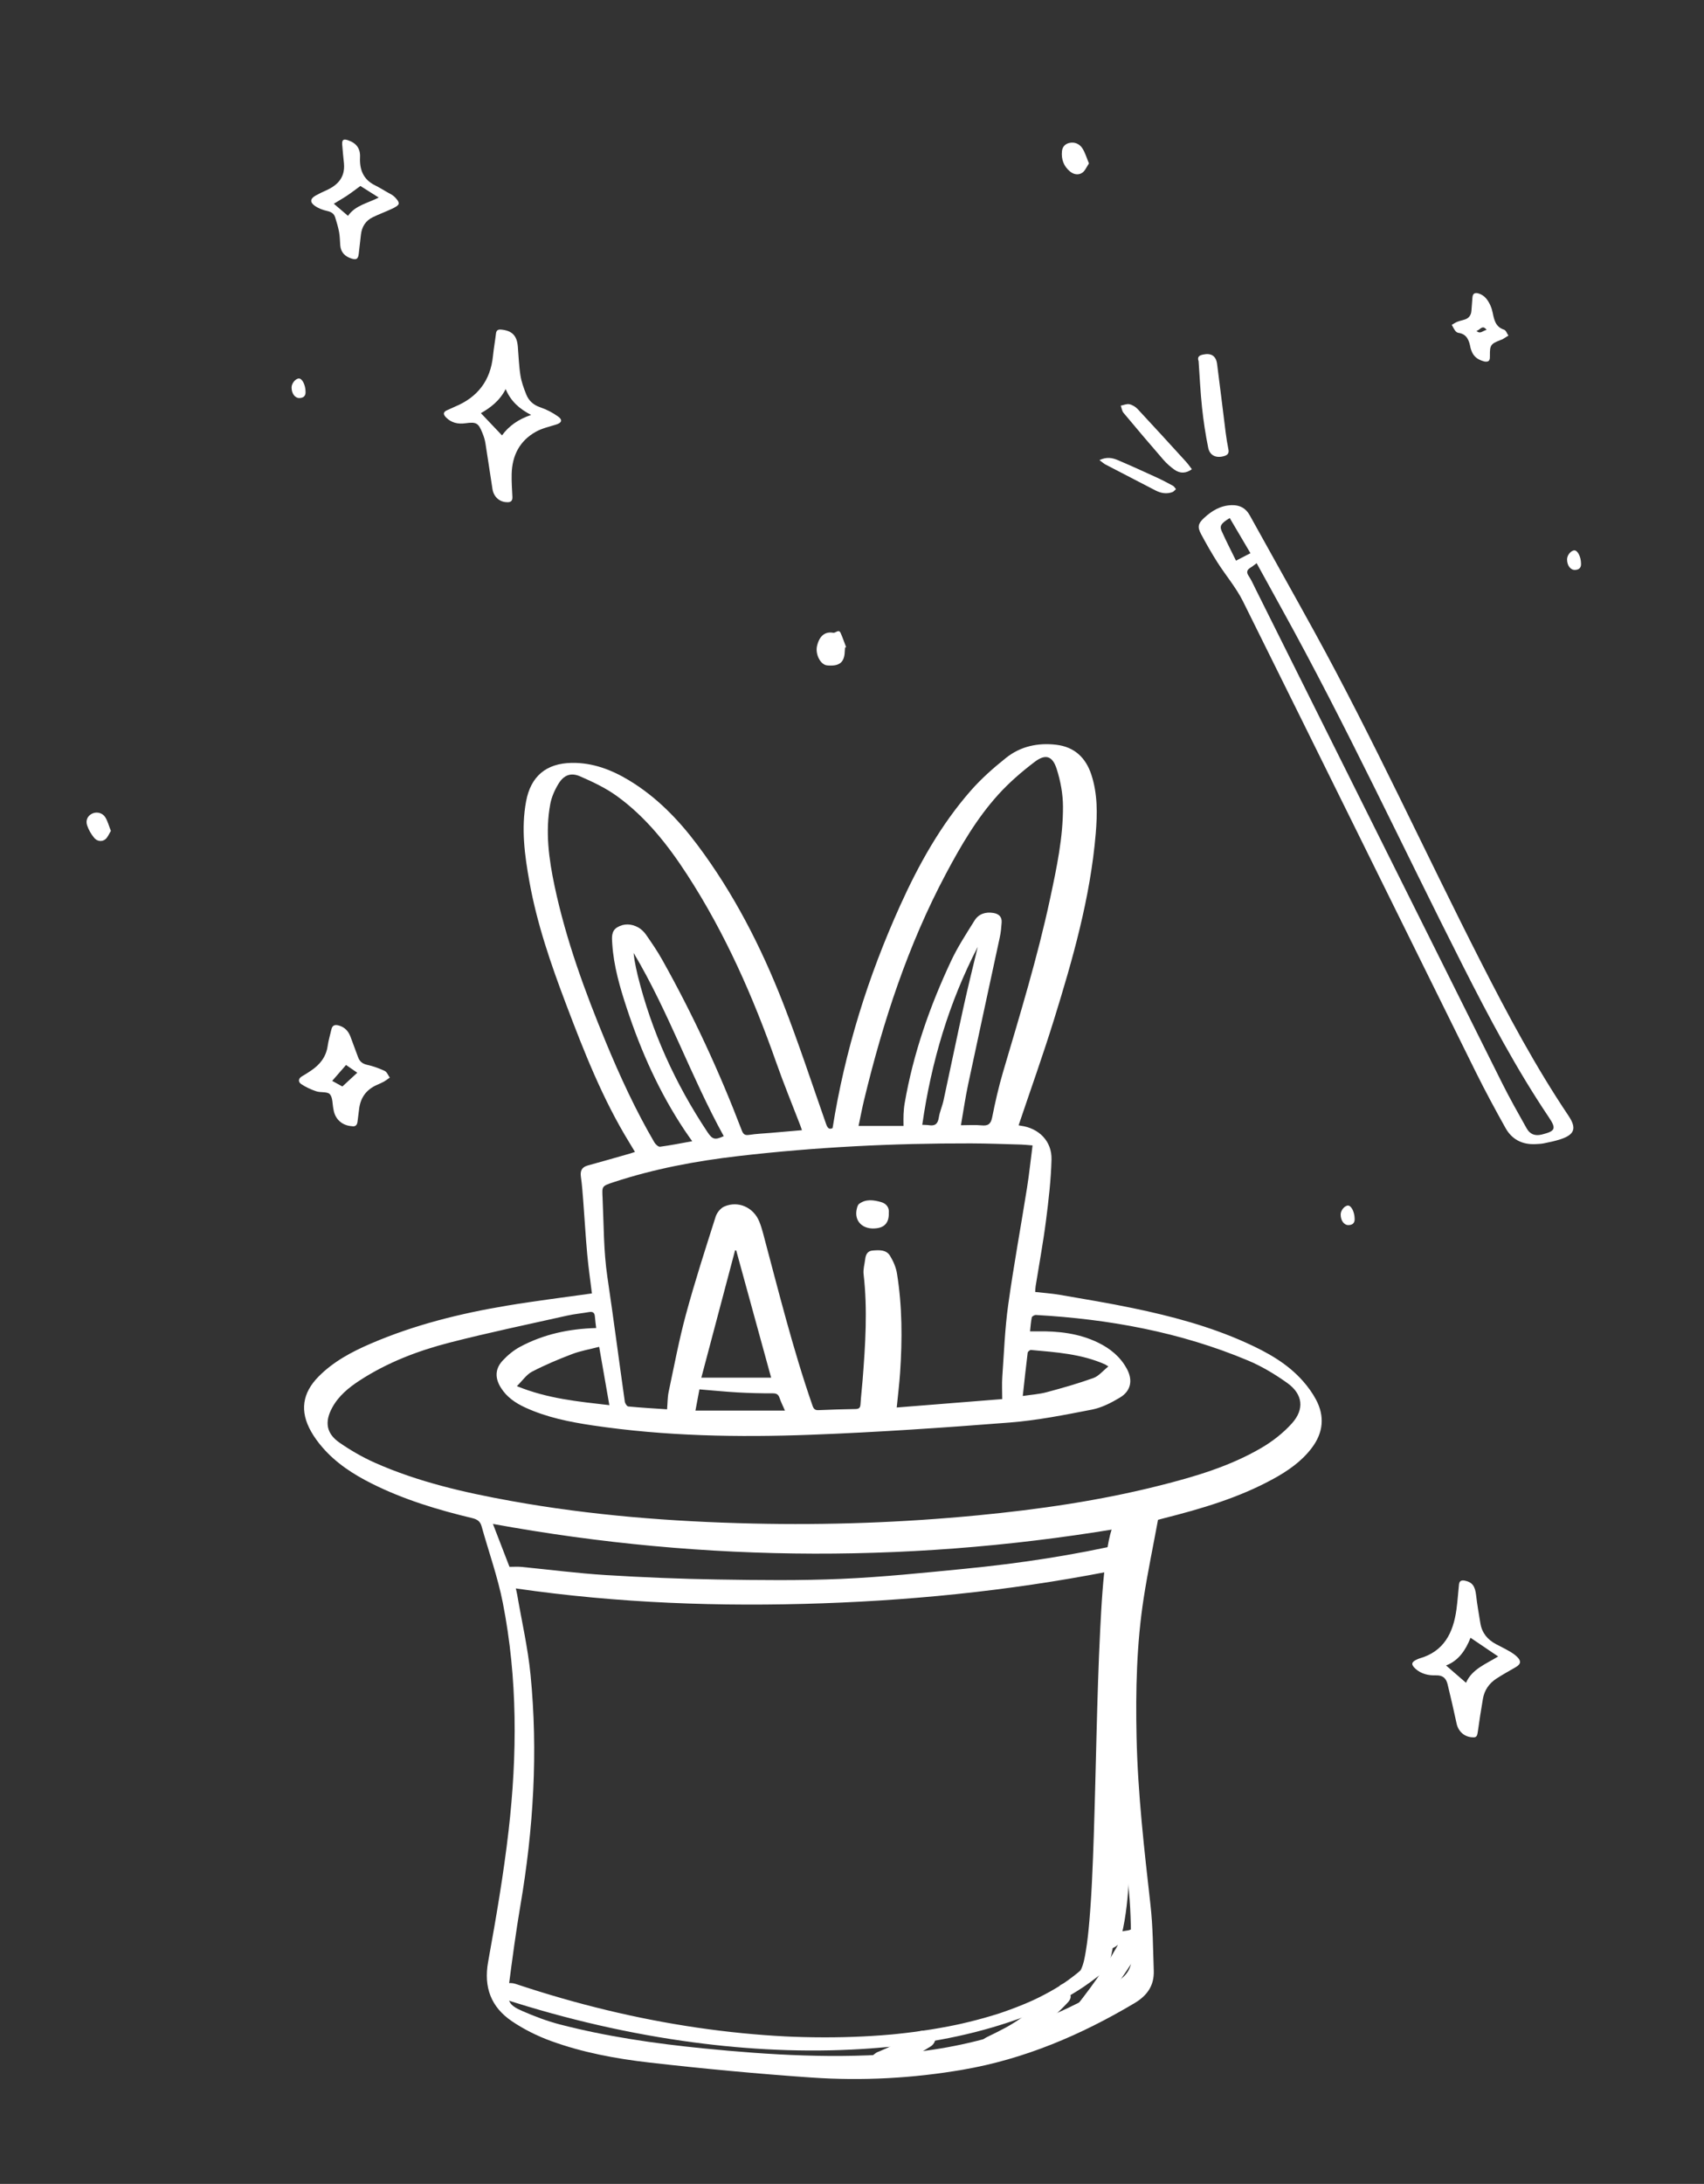 <?xml version="1.0" encoding="UTF-8"?>
<svg id="Layer_1" xmlns="http://www.w3.org/2000/svg" viewBox="0 0 843 1080">
  <rect x="0" y="0" width="843" height="1080" fill="#333333" stroke="none"/>
  <defs>
    <style>
      .cls-1 {
        fill: #fff;
      }
    </style>
  </defs>
  <path class="cls-1" d="M250.78,248.34c-3.52-.02-6.52-2.54-7.14-6.45-1.2-7.62-2.3-15.26-3.52-22.87-.26-1.6-.77-3.18-1.38-4.69-2.06-5.18-3.02-5.76-8.52-5.01-3.65.5-6.84-.19-9.51-2.84-1.53-1.52-1.61-2.76.6-3.67,1.26-.52,2.46-1.16,3.72-1.68,11.26-4.66,17.64-12.93,18.86-25.15.37-3.7,1.05-7.37,1.48-11.06.2-1.71,1.15-2.06,2.62-1.92,5.3.51,7.72,2.95,8.18,8.3.41,4.79.55,9.63,1.3,14.37.5,3.19,1.65,6.32,2.85,9.34,1.25,3.15,3.51,5.25,6.93,6.41,3.12,1.06,6.17,2.64,8.85,4.56,2.39,1.71,1.78,3.14-1.05,4.01-3.36,1.03-6.91,1.83-9.94,3.52-8.08,4.5-11.77,11.83-11.98,20.93-.09,3.72.17,7.44.36,11.16.09,1.75-.38,2.86-2.71,2.77ZM250.16,192.41c-2.98,5.87-7.67,9.31-12.25,11.91,3.6,3.79,7.02,7.38,10.44,10.99,3.32-4.58,8.07-8,14.41-10.11-5.85-3.03-10.05-6.75-12.6-12.79Z"/>
  <path class="cls-1" d="M728.71,859.16c-4.19-.07-7.27-2.88-8.11-6.84-1.38-6.48-2.88-12.93-4.44-19.36-.71-2.91-2.28-4.56-5.75-4.45-3.62.12-7.26-.64-10.14-3.25-2.3-2.08-2.11-3.31.66-4.58.41-.19.82-.4,1.26-.52,12.18-3.44,16.75-12.71,18.33-24.17.57-4.11.84-8.26,1.26-12.39.2-1.99,1.41-2.25,3.1-1.88,3.52.77,4.87,2.74,5.37,7.13.53,4.66,1.36,9.3,2.12,13.93.78,4.75,3.53,8.06,7.71,10.28,2.25,1.19,4.53,2.3,6.73,3.58,1.32.77,2.64,1.63,3.72,2.7,2.17,2.14,1.9,3.61-.71,5.14-3.21,1.88-6.49,3.65-9.59,5.69-3.57,2.34-5.87,5.69-6.6,9.93-.94,5.45-1.79,10.91-2.54,16.39-.23,1.67-.56,2.87-2.37,2.66ZM741.17,819.17c-4.66-3.15-9.11-6.16-13.67-9.24-2.37,6.04-5.94,11.39-12.12,13.69,3.29,2.85,6.57,5.69,9.89,8.57,2.92-6.78,9.93-9.32,15.9-13.02Z"/>
  <path class="cls-1" d="M174.23,556.94c-4.93-.27-8.4-3.4-9.2-8.03-.03-.18-.06-.36-.1-.54-.51-2.49-.29-5.63-1.76-7.26-1.23-1.37-4.51-.69-6.71-1.43-2.6-.87-5.18-2.05-7.44-3.57-1.58-1.07-1.55-2.76.46-3.89,1.5-.85,2.95-1.8,4.38-2.76,4.4-2.96,7.47-6.77,8.25-12.24.39-2.77,1.24-5.48,1.86-8.22.45-1.97,1.72-2.36,3.49-1.9,2.97.77,4.85,2.73,5.91,5.53,1.29,3.4,2.53,6.81,3.79,10.21.78,2.13,2.19,3.24,4.51,3.76,2.97.66,5.91,1.71,8.66,3.01,1.11.52,1.68,2.16,2.5,3.3-.98.68-1.92,1.43-2.95,2.01-1.1.62-2.29,1.1-3.45,1.62-5.29,2.34-8.18,6.41-8.8,12.15-.21,1.99-.54,3.96-.75,5.95-.19,1.85-1.17,2.56-2.65,2.31ZM171.19,526.67c-2.33,2.68-4.58,5.25-6.85,7.86,1.75.96,3.56,1.96,5.04,2.77,2.54-2.35,4.97-4.6,7.37-6.81-1.74-1.19-3.66-2.51-5.56-3.82Z"/>
  <g>
    <path class="cls-1" d="M759.33,565.81c-6.45.24-11.44-2.46-14.52-7.97-5.14-9.19-10.15-18.47-14.82-27.9-38.36-77.5-76.56-155.07-115.04-232.51-3.41-6.86-8.54-12.84-12.68-19.35-2.87-4.52-5.52-9.18-8.05-13.9-1.91-3.56-1.53-5.26,1.38-7.97,3.87-3.61,8.22-6.25,13.75-6.39,4.02-.1,6.94,1.44,8.93,5.03,10.6,19.15,21.34,38.23,31.89,57.41,29.39,53.44,54.67,108.95,82.35,163.25,13.29,26.07,27.06,51.88,43.41,76.21,4.21,6.26,3.07,9.42-4.05,11.72-2.67.86-5.44,1.43-8.2,1.99-1.41.29-2.89.27-4.33.39ZM621.68,278.52c-1.3.95-2.13,1.66-3.05,2.21-1.85,1.12-2.08,2.33-.83,4.18,1.26,1.87,2.17,3.98,3.18,6.01,40.72,81.6,81.41,163.21,122.18,244.78,3.77,7.55,7.95,14.89,12.07,22.25,1.62,2.89,4.02,3.99,7.57,3.1,6.61-1.67,7.28-2.81,3.45-8.51-16.06-23.87-29.5-49.23-42.49-74.84-29.9-58.97-57.74-118.99-89.79-176.87-4.04-7.3-8.05-14.62-12.29-22.32ZM608.38,256.19c-4.26,2.57-5.16,3.84-3.98,6.48,2.18,4.86,4.63,9.61,7.07,14.59,2.5-1.29,4.71-2.43,7.15-3.69-3.47-5.88-6.81-11.56-10.24-17.37Z"/>
    <path class="cls-1" d="M592.97,178.62c-.84-2.27.53-2.91,2.19-3.27,3.97-.88,6.42.61,6.95,4.6,1.5,11.34,2.82,22.7,4.26,34.04.35,2.79.82,5.57,1.36,8.33.35,1.82-.4,2.69-2.05,3.2-3.9,1.19-7.15-.13-7.96-4.09-1.34-6.55-2.34-13.2-3.05-19.86-.82-7.67-1.16-15.39-1.7-22.96Z"/>
    <path class="cls-1" d="M589.64,232.04c-2.86,2.12-5.85,2.23-8.67.21-1.97-1.41-3.84-3.06-5.43-4.89-6.65-7.66-13.22-15.41-19.72-23.2-.77-.92-.92-2.35-1.36-3.55,1.43-.28,2.96-.99,4.27-.71,1.48.32,3.05,1.29,4.1,2.41,8.04,8.61,15.97,17.33,23.91,26.03,1.02,1.12,1.88,2.38,2.9,3.7Z"/>
    <path class="cls-1" d="M543.92,227.55c3.53-1.71,6.37-1.15,9.02-.03,6.5,2.76,12.93,5.69,19.34,8.63,2.71,1.24,5.36,2.64,7.98,4.07.63.34,1.02,1.11,1.52,1.68-.59.5-1.11,1.22-1.8,1.47-2.9,1.05-5.71.53-8.39-.86-8.21-4.24-16.41-8.47-24.6-12.75-.92-.48-1.71-1.22-3.08-2.22Z"/>
  </g>
  <g>
    <path class="cls-1" d="M411.9,557.85c6.11-38.38,17.53-74.9,33.42-110.03,9.22-20.39,20.1-39.9,34.94-56.82,5.23-5.97,11.3-11.32,17.52-16.27,7.13-5.67,15.7-7.49,24.73-6.43,9.02,1.06,14.64,6.37,17.41,14.83,3.11,9.5,2.98,19.3,2.16,29.08-2.67,31.77-11.4,62.22-20.79,92.47-5.39,17.35-11.52,34.46-17.36,51.8-.18-.04.38.13.96.21,8.97,1.15,15.54,7.6,15.31,16.67-.25,10.16-1.45,20.33-2.75,30.44-1.38,10.75-3.37,21.41-5.08,32.12-.15.92-.16,1.86-.25,2.99,4.2.48,8.27.75,12.26,1.44,12.11,2.09,24.24,4.09,36.27,6.6,19.07,3.97,37.87,8.98,55.7,17.02,10.51,4.74,20.56,10.27,28.31,19.09,2.41,2.74,4.62,5.78,6.34,8.99,4.47,8.33,3.68,16.42-2.02,23.97-5.05,6.7-11.8,11.35-19.04,15.32-17.12,9.4-35.69,14.82-54.48,19.57-1.01.26-2.01.54-2.57.69-2.41,13.05-5.06,25.71-7.05,38.48-3.56,22.85-4.05,45.88-3.56,68.97.6,27.83,3.78,55.42,6.89,83.03,1.21,10.74,1.24,21.63,1.62,32.45.25,7.3-3.15,12.3-9.55,16.1-26.47,15.74-54.45,27.66-84.85,32.89-24.73,4.26-49.82,5.62-74.87,3.89-26.85-1.86-53.67-4.37-80.41-7.44-16.48-1.89-32.92-4.94-48.6-10.66-6.74-2.46-13.37-5.76-19.3-9.78-10.24-6.95-14-16.71-11.72-29.35,3.89-21.53,7.63-43.14,10.12-64.86,4.31-37.59,4.49-75.28-2.83-112.58-2.52-12.84-7-25.3-10.53-37.95-.68-2.43-2.15-3.45-4.59-4.03-17.11-4.09-33.91-9.17-49.72-17.08-9.19-4.6-17.74-10.14-24.51-18.01-2.05-2.38-3.95-4.95-5.49-7.68-5.71-10.05-4.45-19.05,3.71-27.29,7.32-7.39,16.32-12.17,25.74-16.23,21.58-9.3,44.22-14.91,67.3-18.77,13.86-2.32,27.82-4.03,42.14-6.06-.73-6.01-1.7-12.64-2.31-19.31-.81-8.89-1.31-17.81-2-26.71-.3-3.88-.58-7.77-1.13-11.61-.42-2.98.39-4.83,3.44-5.66,7-1.91,13.96-3.93,20.93-5.91.69-.2,1.36-.45,2.37-.78-1.01-1.68-1.9-3.19-2.81-4.67-13.24-21.55-22.41-44.98-31.32-68.5-7.46-19.68-14.32-39.58-18.07-60.37-2.38-13.18-4.16-26.44-1.66-39.83,2.31-12.4,9.94-18.82,22.59-19.02,10.34-.16,19.63,3.38,28.31,8.61,13.54,8.17,24.37,19.32,33.79,31.87,18.01,24,31.58,50.49,42.45,78.33,7.68,19.68,14.26,39.78,21.26,59.72.69,1.96,1.46,2.97,3.25,2.06ZM557.6,775.33c-49.79,10.29-100.04,15.79-150.54,17.55-50.64,1.77-101.3-.02-151.87-7.35.27,1.22.52,2.22.7,3.22,2.25,13.15,5.28,26.23,6.58,39.48,3.76,38.25,1.44,76.31-5.03,114.17-2.27,13.27-4.01,26.64-5.78,39.99-.95,7.17.05,9.2,6.68,12.09,6.05,2.64,12.29,5.02,18.67,6.67,23.16,5.99,46.77,9.42,70.56,11.8,33.44,3.34,66.84,5.32,100.47,2.29,37.89-3.41,72.5-15.87,104.82-35.47,4.32-2.62,6.95-6.25,6.85-11.3-.21-11.04-.13-22.12-1.2-33.09-2.35-23.98-5.24-47.9-5.62-72.05-.38-24.23-.16-48.42,2.76-72.52.64-5.29,1.33-10.58,1.95-15.49ZM294.94,656.73c-.22-1.89-.5-3.75-.63-5.62-.13-1.89-.97-2.59-2.86-2.26-3.61.63-7.29.96-10.86,1.76-19.38,4.34-38.84,8.39-58.07,13.33-15.71,4.03-30.87,9.82-44.61,18.76-5.42,3.53-10.38,7.59-13.55,13.4-3.86,7.08-2.96,12.81,3.63,17.36,5.51,3.8,11.4,7.22,17.51,9.93,21.49,9.53,44.26,14.71,67.27,18.87,39.53,7.15,79.46,10.24,119.57,11.17,37.16.86,74.25-.48,111.27-4.04,30.3-2.92,60.36-7.25,89.91-14.7,17.47-4.41,34.77-9.47,50.44-18.62,5.54-3.24,10.85-7.37,15.14-12.13,6.38-7.08,5.44-14.52-2.29-20.03-6.04-4.3-12.55-8.22-19.36-11.08-33.54-14.08-68.79-20.5-104.95-22.53-.69-.04-1.93.65-2.05,1.18-.47,2.2-.6,4.48-.87,6.91,1.48,0,2.51.01,3.54,0,10.41-.17,20.59.95,30.11,5.57,6.02,2.92,11.02,7,14.24,12.95,3.07,5.66,2.05,10.96-3.43,14.24-4.27,2.56-8.98,4.99-13.79,5.93-13.5,2.63-27.09,5.34-40.78,6.41-32.71,2.56-65.47,4.8-98.25,6.04-36.08,1.36-72.17.71-108.01-4.62-11.47-1.71-22.79-3.98-33.42-8.87-4.86-2.24-9.15-5.19-12.04-9.84-2.94-4.73-2.87-9.26.92-13.34,2.46-2.65,5.41-5.1,8.58-6.8,11.59-6.22,24.13-8.93,37.68-9.31ZM510.84,566.45c-2.47-.19-4.03-.39-5.6-.43-8.31-.22-16.62-.56-24.93-.58-38.44-.09-76.77,1.83-114.96,6.26-21.04,2.44-41.8,6.32-61.96,12.98-5.79,1.91-5.56,1.97-5.28,7.85.61,13.02.46,26.06,2.38,39.01,3.04,20.5,5.7,41.06,8.61,61.58.13.91,1.06,2.36,1.72,2.42,6.34.61,12.71.97,19.19,1.41.27-3.21.22-5.97.78-8.6,2.73-12.85,5.15-25.79,8.59-38.46,4.4-16.22,9.58-32.23,14.68-48.25.62-1.96,2.45-4.2,4.28-4.99,6.92-2.99,14.46.44,17.3,7.47.71,1.75,1.28,3.57,1.77,5.39,7.67,28.65,14.77,57.46,24.52,85.52.58,1.67,1.19,2.41,3.02,2.33,6.1-.27,12.2-.45,18.3-.55,1.75-.03,2.36-.65,2.46-2.39.24-3.99.73-7.96,1.04-11.95,1.36-17.43,2.51-34.86.49-52.33-.28-2.4.48-4.93.78-7.4.28-2.26,1.08-4.12,3.72-4.32,3.2-.24,6.68-.5,8.57,2.6,1.61,2.63,2.94,5.68,3.43,8.71,2.65,16.29,2.66,32.7,1.56,49.12-.37,5.52-1.06,11.02-1.67,17.2,17.69-1.41,35.14-2.8,52.19-4.16,0-4.11-.21-7.57.04-10.99.84-11.86,1.27-23.79,2.91-35.55,2.69-19.37,6.25-38.62,9.32-57.94,1.08-6.82,1.8-13.71,2.74-20.99ZM342.45,564.38c-1.39-1.99-2.59-3.66-3.74-5.38-12.47-18.69-21.56-38.99-28.58-60.26-3.43-10.4-6.51-20.9-7.23-31.91-.19-2.99-.64-6.41,2.51-8.27,3.3-1.96,6.94-1.76,10.26.04,1.51.82,2.91,2.16,3.9,3.59,2.82,4.05,5.63,8.14,8.04,12.45,15.2,27.12,28.24,55.26,39.33,84.3.71,1.86,1.44,2.64,3.6,2.3,3.63-.56,7.33-.69,10.99-1.01,4.97-.43,9.95-.86,15.21-1.32-.38-1.1-.6-1.78-.86-2.45-3.96-10.31-8.17-20.52-11.83-30.93-11.46-32.56-25.27-63.99-44.13-93.02-9.57-14.74-20.4-28.47-34.75-38.84-5.54-4.01-11.92-7.01-18.23-9.76-4.52-1.97-8-.61-10.59,3.6-1.89,3.07-3.46,6.59-4.12,10.1-2.55,13.7-.69,27.3,2.16,40.71,5.64,26.54,14.93,51.91,25.28,76.93,7.05,17.03,14.75,33.74,24.05,49.67.58.99,1.98,2.29,2.84,2.17,5.17-.68,10.3-1.72,15.88-2.72ZM446.98,556.79c0-2.43-.07-4.11.02-5.78.1-1.78.24-3.58.54-5.33,4.24-24.64,12.44-48.02,23.03-70.56,3.25-6.91,7.49-13.37,11.54-19.88,2.08-3.34,5.51-4.38,9.39-3.74,2.67.44,4.23,1.92,4.03,4.71-.17,2.41-.38,4.84-.89,7.19-5.2,24.27-10.52,48.51-15.67,72.79-1.39,6.53-2.34,13.16-3.58,20.27,3.76,0,7.02-.25,10.23.07,3.22.32,4.56-.66,5.22-3.96,1.5-7.52,3.2-15.03,5.37-22.38,8.38-28.44,17.09-56.79,23.3-85.83,3.21-15.03,6.44-30.11,6.37-45.54-.03-6.19-1.22-12.59-3.1-18.5-2.08-6.54-5.53-7.63-10.93-3.53-6.41,4.86-12.6,10.22-17.99,16.17-10.59,11.68-18.51,25.28-25.89,39.15-18.82,35.35-31.12,73.08-40.49,111.86-1.03,4.26-1.83,8.57-2.73,12.83h22.24ZM252.05,774.85c2.14,0,3.98-.15,5.78.02,13.92,1.35,27.8,3.17,41.75,4.04,18.47,1.15,36.99,1.9,55.5,2.2,20.4.33,40.84.58,61.22-.31,20.36-.89,40.68-3,60.98-4.99,27.01-2.65,53.83-6.69,80.29-12.82.94-.22,2.27-.74,2.54-1.45.86-2.27,1.31-4.7,1.93-7.15-106.41,18.81-212.23,18.59-318.18-.76,2.77,7.17,5.51,14.28,8.19,21.22ZM381.5,681.31c-5.73-20.86-11.51-41.89-17.28-62.92-.19-.03-.37-.05-.56-.08-5.5,20.74-11,41.48-16.7,63h34.54ZM255.71,685.49c15.21,6.2,30.21,7.61,45.75,9.4-1.72-9.83-3.35-19.15-5.04-28.84-4.77,1.24-9.25,2-13.41,3.59-6.73,2.56-13.42,5.37-19.8,8.69-2.76,1.44-4.71,4.42-7.5,7.16ZM313.47,471.27c.15,1.24.24,2.5.47,3.73.47,2.48.94,4.96,1.55,7.41,6.91,27.84,18.61,53.54,34.48,77.4,2.45,3.69,3.67,4.08,8.08,2.05-16.26-29.47-27.25-61.49-44.57-90.59ZM548.33,675.75c-1.11-.69-1.36-.89-1.64-1.02-11.67-5.18-24.19-6.01-36.65-7.13-.52-.05-1.56.82-1.63,1.35-.87,6.96-1.61,13.93-2.43,21.41,4.21-.64,8.11-.88,11.81-1.87,7.79-2.08,15.56-4.3,23.15-7.02,2.62-.94,4.64-3.52,7.4-5.73ZM456.25,556.25c1.52.08,2.45.05,3.37.2,2.97.47,4.35-.69,4.82-3.74.44-2.89,1.72-5.64,2.34-8.51,3.41-15.72,6.65-31.47,10.11-47.18,2.12-9.62,4.53-19.18,6.82-28.77-14.27,27.6-22.99,56.89-27.45,88ZM344.05,697.58h44.28c-.97-2.25-1.97-4.19-2.66-6.24-.6-1.8-1.55-2.31-3.46-2.3-5.78.02-11.57-.12-17.34-.45-6.17-.35-12.33-.98-18.85-1.51-.62,3.29-1.23,6.55-1.97,10.5Z"/>
    <path class="cls-1" d="M439.71,599.77c.14,4.63-1.88,7.03-5.77,7.61-7.01,1.04-11.65-3.46-10.02-9.78.2-.79.48-1.78,1.07-2.22,3.37-2.54,7.11-1.98,10.83-.94,3,.85,4.14,3.01,3.89,5.32Z"/>
  </g>
  <path class="cls-1" d="M170.18,80.95c-.3-3.16-.68-6.31-.89-9.47-.16-2.38.63-2.89,2.93-2.11,4.07,1.38,6.09,4.06,5.89,8.32-.29,6.15,1.55,11.04,7.37,13.93,2.03,1.01,3.96,2.2,5.92,3.33,1.25.73,2.65,1.33,3.67,2.3,1,.95,2.3,2.38,2.18,3.46-.1.93-1.91,1.87-3.13,2.45-3.19,1.51-6.52,2.72-9.7,4.26-3.54,1.71-5.41,4.72-5.86,8.6-.37,3.15-.71,6.31-1.08,9.47-.3,2.57-1.14,3.16-3.6,2.37-3.21-1.03-5.3-3.06-5.56-6.61-.16-2.17-.17-4.38-.57-6.51-.46-2.47-1.2-4.89-1.95-7.3-.6-1.89-2.01-2.68-4-3.12-2.14-.48-4.37-1.31-6.13-2.59-2.46-1.78-2.17-3.52.49-5.02,1.74-.98,3.55-1.82,5.37-2.64,5.65-2.56,9.21-6.45,8.64-13.13ZM172.17,106.74c3.54-5.16,9.72-6.25,15.2-9.04-3.73-2.36-7.08-4.48-9.07-5.73-2.5,1.82-4.51,3.38-6.63,4.79-2.13,1.42-4.37,2.68-6.52,3.99,2.33,1.99,4.51,3.86,7.02,6Z"/>
  <path class="cls-1" d="M734.61,178.82c-2.98-.7-5.48-2.12-6.62-5.28-.18-.51-.4-1.02-.5-1.55-.68-3.54-1.69-6.78-6.01-7.39-.57-.08-1.2-.56-1.56-1.04-.66-.9-1.15-1.93-1.7-2.91.9-.51,1.76-1.13,2.72-1.51,1.17-.47,2.43-.72,3.64-1.1,2.16-.68,3.22-2.2,3.37-4.43.14-2.17.34-4.34.5-6.51.14-1.95,1.21-2.5,2.97-1.99,3.05.9,4.69,3.26,5.91,5.96.52,1.15.89,2.39,1.14,3.62.73,3.57,1.43,7.01,5.64,8.36.93.3,1.43,1.91,2.14,2.91-.95.59-1.89,1.2-2.85,1.77-.31.18-.67.27-1.01.4-4.93,1.92-5.36,2.52-5.3,7.79.02,1.7-.02,3.2-2.47,2.89ZM730.42,163.59c1.92,1.94,3.24-.21,5.03-.43-2.11-2.97-3.41.34-5.03.43Z"/>
  <path class="cls-1" d="M418.06,320.24c-.05.63-.12,1.27-.14,1.9-.17,5.75-2.98,7.42-8.69,6.92-3.36-.29-5.97-5.54-5.03-9.6,1.11-4.86,3.88-7.27,7.98-6.54,1.3.23,2.73-2.04,3.71.15,1.02,2.27,1.8,4.64,2.69,6.97-.17.07-.35.14-.52.21Z"/>
  <path class="cls-1" d="M538.73,80.82c-1.16,1.7-1.88,3.59-3.25,4.56-1.88,1.33-4.24.96-6.07-.53-3.18-2.59-4.45-6.1-4.03-10.12.21-2.03,1.46-3.51,3.53-4.02,2.68-.66,5.05.43,6.44,2.46,1.47,2.15,2.18,4.83,3.38,7.65Z"/>
  <path class="cls-1" d="M54.86,410.91c-.96,1.5-1.58,3.27-2.83,4.21-1.77,1.33-4.08.85-5.43-.77-1.5-1.81-2.78-3.99-3.51-6.22-.86-2.67.42-4.86,2.66-5.85,2.22-.98,5.04-.3,6.42,2.01,1.12,1.88,1.69,4.09,2.69,6.62Z"/>
  <path class="cls-1" d="M782.16,278.6c.12,1.8-.61,3.19-3.01,3.25-2.2.05-3.91-2.21-3.9-5.25,0-2.07,2.01-4.46,3.69-4.42,1.54.04,3.17,3.11,3.22,6.42Z"/>
  <path class="cls-1" d="M670.16,602.6c.12,1.8-.61,3.19-3.01,3.25-2.2.05-3.91-2.21-3.9-5.25,0-2.07,2.01-4.46,3.69-4.42,1.54.04,3.17,3.11,3.22,6.42Z"/>
  <path class="cls-1" d="M151.16,193.6c.12,1.8-.61,3.19-3.01,3.25-2.2.05-3.91-2.21-3.9-5.25,0-2.07,2.01-4.46,3.69-4.42,1.54.04,3.17,3.11,3.22,6.42Z"/>
  <path class="cls-1" d="M557.47,747.87c-2.07.93-4.05,2.01-5.35,3.93-.87,1.29-1.51,2.68-2.01,4.14-1.3,3.78-1.97,7.79-2.57,11.74-1.93,12.82-2.62,25.84-3.28,38.78-.84,16.63-1.31,33.28-1.75,49.92-.45,17.1-.83,34.2-1.39,51.3-.25,7.7-.54,15.39-.92,23.08-.09,1.74-.18,3.49-.28,5.23-.05.84-.1,1.69-.15,2.53-.03.57,0,.07,0-.03-.02.25-.03.5-.05.74-.03.45-.06.9-.09,1.35-.2,3.11-.42,6.22-.69,9.32-.43,5.01-.93,10.04-1.77,15-.51,3.04-1.04,6.3-2.4,9.1-.09.19-.32.45-.35.65.16-.97.58-.78.11-.24-.1.12-.31.28-.37.42.39-.83,1.18-1.05.53-.5-.17.14-.34.29-.51.43-.41.35-.82.69-1.24,1.03-1.43,1.16-2.89,2.28-4.39,3.36-.77.55-1.55,1.09-2.33,1.63-.37.25-2.34,1.2-2.43,1.59.07-.31,1.23-.76.37-.24-.21.13-.42.26-.63.39-.42.26-.85.52-1.28.77-.91.54-1.83,1.07-2.75,1.59-1.86,1.04-3.75,2.03-5.66,2.97-.86.43-1.73.84-2.6,1.25-.29.14-.59.27-.88.41,1.73-.82,1.03-.47.64-.3-.6.27-1.2.54-1.8.8-2.06.9-4.13,1.76-6.23,2.57-2.22.86-4.47,1.68-6.72,2.46-.51.17-1.01.35-1.52.52-1.8.6,1.49-.47-.29.1-1.27.41-2.55.81-3.84,1.19-4.86,1.46-9.78,2.74-14.73,3.87-.64.15-1.28.29-1.92.43-.49.11-2.89.59-.52.12-1.38.27-2.76.57-4.14.83-2.76.53-5.53,1.02-8.31,1.47-5.65.91-11.33,1.65-17.02,2.25-.73.08-1.47.15-2.2.22-.36.03-1.87.26-.09.01-.29.04-.6.05-.89.08-1.64.15-3.29.28-4.93.4-3.05.23-6.1.41-9.16.56-6.33.31-12.66.45-18.99.44-3.44,0-6.88-.05-10.32-.14-1.5-.04-2.99-.09-4.49-.14-1.67-.06,1.13.05-.54-.02-.34-.01-.67-.03-1.01-.04-1.01-.04-2.02-.09-3.03-.14-6.98-.36-13.96-.89-20.91-1.57-30.37-2.99-60.11-8.87-89.34-17.25-7.75-2.22-15.45-4.62-23.09-7.17-2.92-.97-6.85,0-9.44,1.49-1.39.8-4.45,3.33-1.42,4.34,30.42,10.15,61.73,17.78,93.48,22.36,27.55,3.97,55.54,5.68,83.36,4.34,23.61-1.13,47.34-4.33,70.06-11.01,17.93-5.28,35.88-12.6,50.76-24.14,1.86-1.44,4.14-2.91,5.45-4.9.82-1.23,1.38-2.56,1.82-3.97,1.15-3.71,1.69-7.62,2.19-11.46,1.65-12.79,2.21-25.73,2.75-38.61.71-16.64,1.11-33.29,1.53-49.94.44-17.22.85-34.45,1.52-51.66.16-4.02.33-8.04.52-12.06.09-1.88.18-3.76.28-5.64.05-.92.1-1.83.15-2.75.03-.45.05-.9.08-1.36.01-.23.1-1.66.06-1.1.4-6.57.88-13.15,1.55-19.7.84-8.15,1.59-16.77,5.03-24.3.27-.58-.65.9-.26.42.08-.09.13-.21.21-.31.14-.17.3-.35.43-.53.58-.79-1.11.92-.42.38.42-.32,1.07-.54-.97.6.52-.29,1.2-.54-1.25.56,1.21-.54,5.83-2.64,3.8-4.58-1.88-1.79-6.81-.55-8.76.33h0Z"/>
  <path class="cls-1" d="M540.29,997.38c5.25-6.59,10.48-13.21,15.27-20.14s9.32-14.5,13.38-22.09c.77-1.43-1.6-2.04-2.43-2.15-2.18-.3-4.71.21-6.72,1.06-.45.19-.9.36-1.35.54-.53.19-.24.1.85-.27-.23.07-.46.14-.69.2-.33.09-.66.15-.99.24,2.18-.6,1.13-.24.57-.14-1.2.21-2.42.34-3.62.57-4.6.89-9.02,2.59-12.57,5.73,3.97-.13,7.95-.26,11.92-.39,2.72-9.46,3.82-19.29,4.44-29.09.65-10.39.7-20.8.85-31.2.08-5.51.2-11.03.5-16.53.05-.92-2.03-1.31-2.48-1.37-1.57-.21-3.46.05-4.96.48-2.19.63-5.84,1.78-5.99,4.49-1.1,19.78.1,39.71-2.5,59.4-.71,5.35-1.71,10.67-3.2,15.86-.59,2.04,2.69,2.27,3.9,2.21s2.34-.26,3.49-.54c1.39-.35,3.42-1.07,4.54-2.06.2-.18,1.85-1.29,1.85-1.47-.72.44-.89.55-.52.33.14-.08.28-.16.42-.24,1.02-.62-1.5.6-.43.19,1.14-.43-1.84.5-.69.21.26-.07.53-.13.8-.2-2.56.7-.65.16.07.05,3.68-.54,7.3-1.32,10.74-2.78l-9.14-1.09c-2.08,3.88-4.24,7.72-6.52,11.48-.24.39-.27.45-.11.19-.14.22-.27.44-.41.67-.27.44-.55.88-.82,1.32-.48.76-.96,1.51-1.45,2.26-1.06,1.63-2.15,3.25-3.26,4.85-4.74,6.82-9.89,13.34-15.06,19.83-1.89,2.37,1.64,3.11,3.39,3.03s3.6-.43,5.25-1.11c1.3-.54,2.78-1.18,3.68-2.31h0Z"/>
  <path class="cls-1" d="M494.16,1014c6.33-3.06,12.67-6.24,18.5-10.18s10.99-8.59,15.73-13.68c.8-.86,1.54-2.11,1.21-3.35s-1.61-2.01-2.72-2.29c-3.11-.79-7.25.14-9.49,2.54s-4.71,4.87-7.27,7.09c-.27.24-.54.47-.82.7-.93.8.98-.79.1-.08-.63.51-1.26,1.01-1.91,1.51-1.13.86-2.29,1.69-3.46,2.49s-2.38,1.56-3.6,2.3c-.65.39-1.3.77-1.96,1.15-.42.24-1.76.93.1-.05-.32.17-.63.35-.95.52-2.99,1.62-6.04,3.12-9.1,4.6-1.3.63-2.8,1.58-3.52,2.91-.53.98-.68,2.36.15,3.25,2.13,2.32,6.47,1.79,9,.57h0Z"/>
  <path class="cls-1" d="M440.18,1022.49c7.08-2.87,13.81-6.44,20.27-10.5,2.31-1.45,3.45-5.14.76-6.81-3.03-1.89-6.81-.92-9.62.84-.39.25-.78.49-1.18.73-.42.26-1.94,1.12,0,.01-.7.4-1.39.82-2.1,1.22-1.51.85-3.03,1.67-4.58,2.46-3.09,1.57-6.24,3.01-9.45,4.31-1.31.53-2.84,1.84-3.46,3.15-.52,1.11-.59,2.65.25,3.65,2.24,2.67,6.27,2.08,9.1.94h0Z"/>
</svg>
